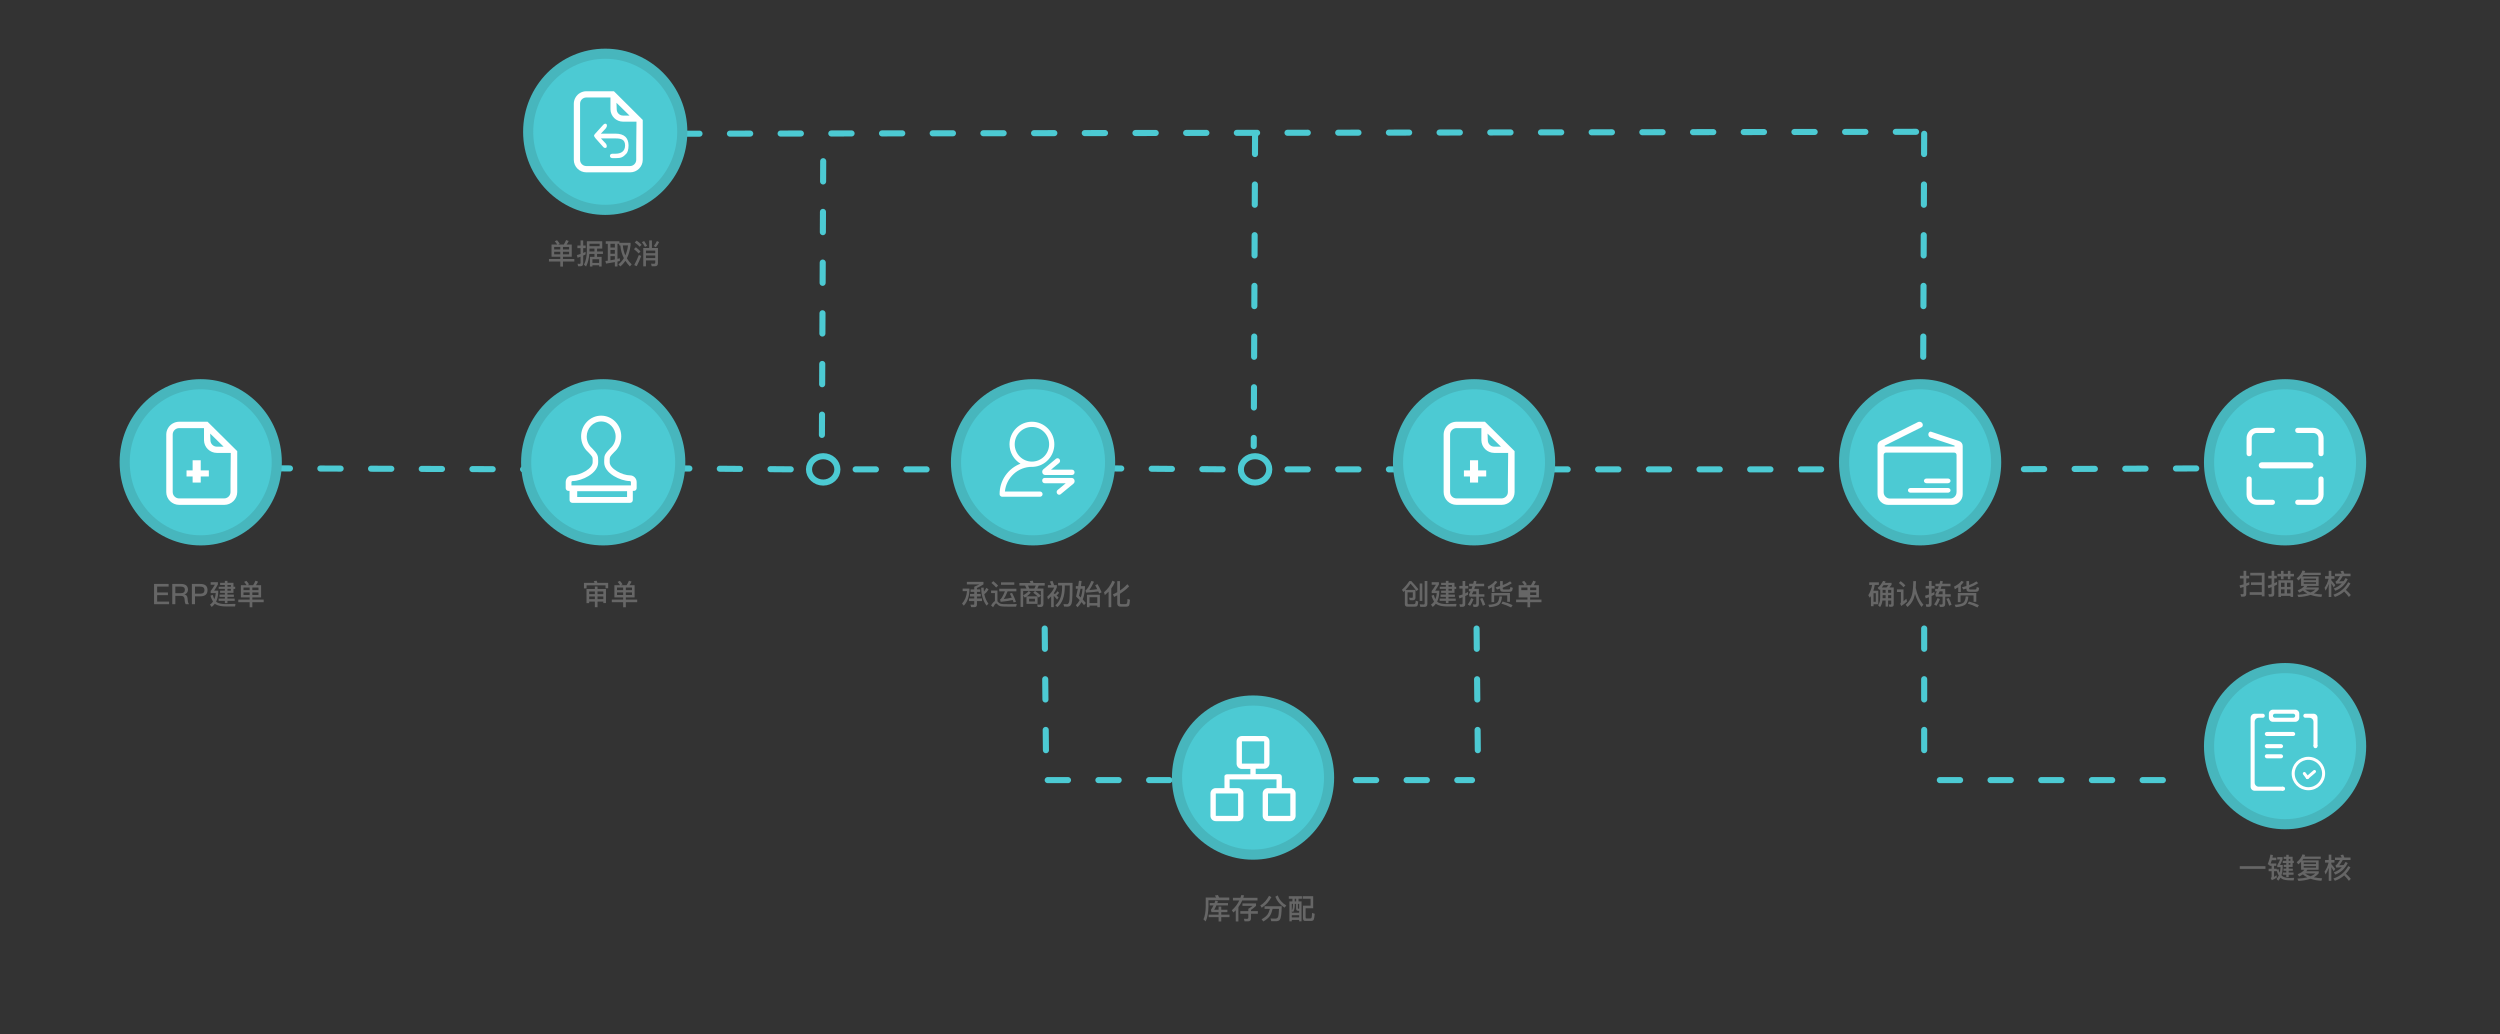 <?xml version="1.0" encoding="UTF-8"?>
<svg width="1233px" height="510px" viewBox="0 0 1233 510" version="1.1" xmlns="http://www.w3.org/2000/svg" xmlns:xlink="http://www.w3.org/1999/xlink">
    <rect x="0" y="0" width="1233" height="510" fill="#333333" stroke="none"/>
    <!-- Generator: Sketch 53.1 (72631) - https://sketchapp.com -->
    <title>down-all</title>
    <desc>Created with Sketch.</desc>
    <g id="页面-5" stroke="none" stroke-width="1" fill="none" fill-rule="evenodd">
        <g id="1920*1080-首页-流程图02" transform="translate(-119, -306)">
            <g id="分组-5" transform="translate(119, 306)">
                <path d="M133,230.984 L270,231.5" id="直线-6" stroke="#4CCAD3" stroke-width="3" stroke-linecap="round" stroke-dasharray="10,15"></path>
                <path d="M330,230.984 L393.188,231.5" id="直线-6" stroke="#4CCAD3" stroke-width="3" stroke-linecap="round" stroke-dasharray="10,15"></path>
                <path d="M310,65.984 L948.264,65" id="直线-6" stroke="#4CCAD3" stroke-width="3" stroke-linecap="round" stroke-dasharray="10,15"></path>
                <path d="M335.5,150 L476,150.656" id="直线-6" stroke="#4CCAD3" stroke-width="3" stroke-linecap="round" stroke-dasharray="10,15" transform="translate(406, 150) rotate(90) translate(-406, -150) "></path>
                <path d="M542.484,142.5 L696.5,143.156" id="直线-6" stroke="#4CCAD3" stroke-width="3" stroke-linecap="round" stroke-dasharray="10,15" transform="translate(619, 142.5) rotate(90) translate(-619, -142.5) "></path>
                <path d="M872.484,142.5 L1026.5,143.156" id="直线-6" stroke="#4CCAD3" stroke-width="3" stroke-linecap="round" stroke-dasharray="10,15" transform="translate(949, 142.5) rotate(90) translate(-949, -142.5) "></path>
                <path d="M911.984,347 L986.75,347" id="直线-6" stroke="#4CCAD3" stroke-width="3" stroke-linecap="round" stroke-dasharray="10,15" transform="translate(949, 347) rotate(90) translate(-949, -347) "></path>
                <path d="M479,347.75 L553.75,347" id="直线-6" stroke="#4CCAD3" stroke-width="3" stroke-linecap="round" stroke-dasharray="10,15" transform="translate(516, 347) rotate(90) translate(-516, -347) "></path>
                <path d="M692,347.75 L766.75,347" id="直线-6" stroke="#4CCAD3" stroke-width="3" stroke-linecap="round" stroke-dasharray="10,15" transform="translate(729, 347) rotate(90) translate(-729, -347) "></path>
                <path d="M763.188,231.5 L948.264,231.5" id="直线-6" stroke="#4CCAD3" stroke-width="3" stroke-linecap="round" stroke-dasharray="10,15"></path>
                <path d="M973.188,231.5 L1092.5,230.984" id="直线-6" stroke="#4CCAD3" stroke-width="3" stroke-linecap="round" stroke-dasharray="10,15"></path>
                <ellipse id="椭圆形" stroke="#4CCAD3" stroke-width="3" cx="406" cy="231.5" rx="7" ry="6.5"></ellipse>
                <path d="M422,231.5 L546.563,231.5" id="直线-6" stroke="#4CCAD3" stroke-width="3" stroke-linecap="round" stroke-dasharray="10,15"></path>
                <path d="M543,230.984 L606.188,231.5" id="直线-6" stroke="#4CCAD3" stroke-width="3" stroke-linecap="round" stroke-dasharray="10,15"></path>
                <ellipse id="椭圆形" stroke="#4CCAD3" stroke-width="3" cx="619" cy="231.5" rx="7" ry="6.5"></ellipse>
                <path d="M635,231.5 L759.563,231.5" id="直线-6" stroke="#4CCAD3" stroke-width="3" stroke-linecap="round" stroke-dasharray="10,15"></path>
                <path d="M516.73,384.75 L642.5,384.75" id="直线-6" stroke="#4CCAD3" stroke-width="3" stroke-linecap="round" stroke-dasharray="10,15"></path>
                <path d="M643.73,384.75 L726,384.75" id="直线-6" stroke="#4CCAD3" stroke-width="3" stroke-linecap="round" stroke-dasharray="10,15"></path>
                <path d="M956.73,384.75 L1081,384.75" id="直线-6" stroke="#4CCAD3" stroke-width="3" stroke-linecap="round" stroke-dasharray="10,15"></path>
                <g id="01" transform="translate(59, 187)">
                    <ellipse id="椭圆形" fill="#47B6BD" cx="40" cy="41" rx="40" ry="41"></ellipse>
                    <ellipse id="椭圆形" fill="#4CCAD3" cx="40" cy="41" rx="35" ry="36"></ellipse>
                </g>
                <g id="单据-(1)" transform="translate(82, 208)" fill="#FFFFFF" fill-rule="nonzero">
                    <polygon id="路径" points="13 19 17 19 17 30 13 30 13 19"></polygon>
                    <polygon id="路径" points="10 24 21 24 21 27 10 27"></polygon>
                    <path d="M34.586,14.094 L32.777,12.3 L31.795,11.326 L21.791,1.409 L21.481,1.102 L20.369,0 L6.359,0 C4.097,0.01 2.01,1.21 0.879,3.152 C0.308,4.106 0.004,5.194 0,6.304 L0,34.696 C0.014,38.172 2.853,40.986 6.359,41 L28.641,41 C32.147,40.986 34.986,38.172 35,34.696 L35,14.504 L34.586,14.094 Z M21.662,5.843 L28.279,12.3 L24.97,12.3 C23.214,12.3 21.791,10.889 21.791,9.148 L21.662,5.843 Z M31.691,29.161 L31.691,34.671 C31.691,36.411 30.268,37.822 28.512,37.822 L6.359,37.822 C4.603,37.822 3.179,36.411 3.179,34.671 L3.179,6.304 C3.179,4.563 4.603,3.152 6.359,3.152 L18.612,3.152 L18.612,9.148 C18.668,12.594 21.494,15.361 24.97,15.375 L31.821,15.375 L31.691,29.161 Z" id="形状"></path>
                </g>
                <g id="02" transform="translate(257, 187)">
                    <ellipse id="椭圆形" fill="#47B6BD" cx="40.5" cy="41" rx="40.5" ry="41"></ellipse>
                    <ellipse id="椭圆形" fill="#4CCAD3" cx="40.5" cy="41" rx="35.5" ry="36"></ellipse>
                </g>
                <g id="审核-(1)" transform="translate(279, 205)" fill="#FFFFFF" fill-rule="nonzero">
                    <path d="M3.252,43 C2.507,43 1.9,42.381 1.9,41.621 L1.9,37.11 L1.351,37.11 C0.606,37.11 0,36.492 0,35.731 L0,32.786 C0,30.944 1.459,29.445 3.251,29.445 C5.124,29.445 7.671,28.641 9.742,27.396 C12.002,26.037 13.298,24.424 13.298,22.972 L13.298,21.99 C13.298,20.442 13.298,20.279 11.09,17.998 C8.871,16.052 7.598,13.215 7.598,10.214 C7.598,7.489 8.626,4.926 10.492,2.999 C12.361,1.065 14.85,-5.60469738e-08 17.5,0 C20.148,0 22.637,1.065 24.508,2.999 C26.374,4.926 27.402,7.488 27.402,10.214 C27.402,13.213 26.13,16.05 23.913,17.996 C21.711,20.271 21.711,20.436 21.711,21.712 C21.711,22.534 21.704,22.92 21.703,22.989 C21.71,24.437 23.009,26.046 25.265,27.401 C27.334,28.643 29.879,29.446 31.75,29.446 C33.542,29.446 35,30.944 35,32.787 L35,35.732 C35.001,36.099 34.86,36.445 34.605,36.706 C34.35,36.967 34.011,37.11 33.65,37.11 L33.104,37.11 L33.104,41.621 C33.102,42.381 32.495,43 31.75,43 L3.252,43 L3.252,43 L3.252,43 Z M30.27,40.133 L30.27,37.267 L5.676,37.267 L5.676,40.133 L30.27,40.133 Z M31.621,34.399 C31.631,34.399 31.641,34.399 31.652,34.4 L32.162,34.4 L32.162,32.837 C32.162,32.517 31.919,32.256 31.62,32.256 C29.282,32.256 26.182,31.278 23.722,29.765 C20.666,27.883 18.983,25.496 18.983,23.044 C18.983,23.03 18.984,23.016 18.985,23.001 C18.987,22.899 18.993,22.523 18.993,21.784 C18.993,19.55 19.384,18.806 21.985,16.1 L21.992,16.092 C21.995,16.089 22.015,16.071 22.02,16.066 C22.038,16.048 22.057,16.031 22.075,16.016 C23.699,14.597 24.63,12.516 24.63,10.308 C24.63,6.205 21.432,2.867 17.5,2.867 C13.568,2.867 10.369,6.205 10.369,10.308 C10.369,12.517 11.302,14.599 12.93,16.02 C12.957,16.044 12.986,16.072 13.014,16.1 C14.284,17.421 15.056,18.301 15.494,19.172 C15.978,20.137 16.015,20.978 16.015,22.061 L16.015,23.042 C16.015,25.495 14.332,27.883 11.276,29.765 C8.816,31.278 5.717,32.256 3.381,32.256 C3.081,32.256 2.838,32.517 2.838,32.837 L2.838,34.4 L3.356,34.4 C3.362,34.399 3.371,34.399 3.381,34.399 C3.391,34.399 3.4,34.399 3.41,34.4 L31.596,34.4 C31.602,34.399 31.611,34.399 31.621,34.399 Z" id="形状"></path>
                </g>
                <g id="03" transform="translate(469, 187)">
                    <ellipse id="椭圆形" fill="#47B6BD" cx="40.5" cy="41" rx="40.5" ry="41"></ellipse>
                    <ellipse id="椭圆形" fill="#4CCAD3" cx="40.5" cy="41" rx="35.5" ry="36"></ellipse>
                </g>
                <g id="04" transform="translate(258, 24)">
                    <ellipse id="椭圆形" fill="#47B6BD" cx="40.5" cy="41" rx="40.5" ry="41"></ellipse>
                    <ellipse id="椭圆形" fill="#4CCAD3" cx="40.5" cy="41" rx="35.5" ry="36"></ellipse>
                </g>
                <g id="05" transform="translate(1087, 187)">
                    <ellipse id="椭圆形" fill="#47B6BD" cx="40" cy="41" rx="40" ry="41"></ellipse>
                    <ellipse id="椭圆形" fill="#4CCAD3" cx="40" cy="41" rx="35" ry="36"></ellipse>
                </g>
                <g id="06" transform="translate(687, 187)">
                    <ellipse id="椭圆形" fill="#47B6BD" cx="40" cy="41" rx="40" ry="41"></ellipse>
                    <ellipse id="椭圆形" fill="#4CCAD3" cx="40" cy="41" rx="35" ry="36"></ellipse>
                </g>
                <g id="07" transform="translate(578, 343)">
                    <ellipse id="椭圆形" fill="#47B6BD" cx="40" cy="40.5" rx="40" ry="40.5"></ellipse>
                    <ellipse id="椭圆形" fill="#4CCAD3" cx="40" cy="40.5" rx="35" ry="35.5"></ellipse>
                </g>
                <g id="07" transform="translate(907, 187)">
                    <ellipse id="椭圆形" fill="#47B6BD" cx="40" cy="41" rx="40" ry="41"></ellipse>
                    <ellipse id="椭圆形" fill="#4CCAD3" cx="40" cy="41" rx="35" ry="36"></ellipse>
                </g>
                <g id="承运商" transform="translate(493, 208)" fill="#FFFFFF" fill-rule="nonzero">
                    <path d="M21.084,25.165 C21.265,25.837 21.821,26.268 22.496,26.268 L35.725,26.268 C36.436,26.268 36.97,25.702 36.97,24.956 C36.97,24.21 36.436,23.645 35.725,23.645 L25.355,23.645 L29.314,20.354 C29.578,20.164 29.746,19.891 29.803,19.567 C29.874,19.214 29.799,18.834 29.6,18.552 C29.433,18.278 29.146,18.084 28.81,18.023 C28.453,17.954 28.091,18.042 27.818,18.26 L21.569,23.464 C21.097,23.858 20.907,24.525 21.084,25.165 Z M36.934,28.821 C36.758,28.159 36.188,27.709 35.518,27.709 L22.244,27.709 C21.534,27.709 21,28.275 21,29.021 C21,29.767 21.534,30.332 22.244,30.332 L32.645,30.332 L28.665,33.623 C28.4,33.813 28.228,34.086 28.171,34.41 C28.1,34.777 28.179,35.161 28.382,35.449 C28.607,35.801 28.974,36 29.393,36 C29.525,36 29.874,36 30.178,35.708 L36.453,30.527 L36.458,30.522 C36.925,30.119 37.111,29.466 36.934,28.821 L36.934,28.821 Z" id="形状"></path>
                    <path d="M19.919,34.415 L2.621,34.415 C2.933,31.113 4.455,28.054 6.908,25.791 C9.382,23.502 12.587,22.244 15.94,22.244 C16.074,22.244 16.212,22.244 16.346,22.257 C16.472,22.27 16.593,22.262 16.718,22.231 L16.736,22.231 C22.493,21.827 27,16.953 27,11.135 C26.991,4.995 22.021,0 15.922,0 C9.836,0 4.884,4.987 4.884,11.118 C4.884,13.102 5.407,15.047 6.402,16.744 C7.358,18.372 8.707,19.738 10.308,20.695 C7.327,21.827 4.775,23.815 2.915,26.452 C1.008,29.176 0,32.374 0,35.708 C0,36.421 0.575,37 1.285,37 L19.915,37 C20.624,37 21.204,36.421 21.204,35.708 C21.204,35.007 20.616,34.415 19.919,34.415 Z M7.453,11.118 C7.453,6.405 11.259,2.576 15.94,2.576 C20.624,2.576 24.431,6.41 24.431,11.118 C24.431,15.83 20.624,19.66 15.944,19.66 C11.264,19.664 7.453,15.83 7.453,11.118 Z" id="形状"></path>
                </g>
                <g id="单据-撤回" transform="translate(283, 45)" fill="#FFFFFF" fill-rule="nonzero">
                    <path d="M33.598,13.75 L31.84,12 L30.886,11.05 L21.168,1.375 L20.867,1.075 L19.787,0 L6.177,0 C3.98,0.009 1.953,1.18 0.854,3.075 C0.299,4.006 0.004,5.068 0,6.15 L0,33.85 C0.014,37.241 2.771,39.986 6.177,40 L27.823,40 C31.229,39.986 33.986,37.241 34,33.85 L34,14.15 L33.598,13.75 Z M21.043,5.7 L27.471,12 L24.257,12 C22.551,12 21.168,10.623 21.168,8.925 L21.043,5.7 Z M30.786,28.45 L30.786,33.825 C30.786,35.523 29.403,36.9 27.697,36.9 L6.177,36.9 C4.471,36.9 3.089,35.523 3.089,33.825 L3.089,6.15 C3.089,4.452 4.471,3.075 6.177,3.075 L18.08,3.075 L18.08,8.925 C18.134,12.287 20.88,14.987 24.257,15 L30.911,15 L30.786,28.45 Z" id="形状"></path>
                    <path d="M20.559,20.914 L13.33,20.914 L15.695,18.402 C16.155,17.834 16.614,16.943 16.155,16.292 C15.695,15.724 14.907,16.051 14.38,16.699 L10.503,20.997 C9.713,21.808 9.911,22.215 10.698,23.187 L14.577,27.567 C15.037,28.135 15.957,28.052 16.155,27.648 C16.352,27.16 16.285,26.512 15.827,25.864 L13.395,23.267 L20.624,23.267 C23.451,23.267 25.29,23.839 25.29,26.756 C25.29,29.673 23.186,30.81 20.626,30.81 L19.193,30.81 C18.535,30.81 17.813,31.053 17.813,31.865 C17.813,32.676 18.47,33 19.193,33 L20.622,33 C23.557,33 24.304,32.454 25.89,30.81 C26.446,30.233 27,28.966 27,26.673 C26.933,23.023 24.961,20.916 20.557,20.916 L20.559,20.914 Z" id="路径"></path>
                </g>
                <g id="单据-(1)" transform="translate(712, 208)" fill="#FFFFFF" fill-rule="nonzero">
                    <polygon id="路径" points="13 19 17 19 17 30 13 30 13 19"></polygon>
                    <polygon id="路径" points="10 24 21 24 21 27 10 27"></polygon>
                    <path d="M34.586,14.094 L32.777,12.3 L31.795,11.326 L21.791,1.409 L21.481,1.102 L20.369,0 L6.359,0 C4.097,0.01 2.01,1.21 0.879,3.152 C0.308,4.106 0.004,5.194 0,6.304 L0,34.696 C0.014,38.172 2.853,40.986 6.359,41 L28.641,41 C32.147,40.986 34.986,38.172 35,34.696 L35,14.504 L34.586,14.094 Z M21.662,5.843 L28.279,12.3 L24.97,12.3 C23.214,12.3 21.791,10.889 21.791,9.148 L21.662,5.843 Z M31.691,29.161 L31.691,34.671 C31.691,36.411 30.268,37.822 28.512,37.822 L6.359,37.822 C4.603,37.822 3.179,36.411 3.179,34.671 L3.179,6.304 C3.179,4.563 4.603,3.152 6.359,3.152 L18.612,3.152 L18.612,9.148 C18.668,12.594 21.494,15.361 24.97,15.375 L31.821,15.375 L31.691,29.161 Z" id="形状"></path>
                </g>
                <g id="拣货单-(1)" transform="translate(926, 208)" fill="#FFFFFF" fill-rule="nonzero">
                    <path d="M34.675,28 L24.175,28 C23.45,28 22.875,28.533 22.875,29.178 C22.875,29.822 23.475,30.333 24.175,30.333 L34.675,30.333 C35.4,30.333 36,29.8 36,29.178 C36,28.511 35.4,28 34.675,28 Z M34.675,32.667 L16.3,32.667 C15.575,32.667 15,33.2 15,33.822 C15,34.467 15.6,35 16.3,35 L34.675,35 C35.4,35 36,34.467 36,33.822 C36,33.178 35.4,32.667 34.675,32.667 Z" id="形状"></path>
                    <path d="M40.224,9.519 L26.375,4.911 C26.075,4.812 25.775,4.886 25.55,5.11 C24.675,5.982 25.025,7.452 26.2,7.85 L37.874,11.735 C38.149,11.835 38.099,12.234 37.799,12.234 L3.75,12.234 C3.475,12.234 3.375,11.86 3.625,11.735 L21.7,2.719 C22.475,2.321 22.5,1.25 22,0.627 L21.85,0.478 C21.35,-0.02 20.575,-0.145 19.925,0.179 L1.45,9.394 C0.55,9.843 0,10.739 0,11.735 L0,35.77 C0,37.14 0.575,38.484 1.55,39.456 C2.525,40.452 3.85,41 5.25,41 L36.749,41 C38.149,41 39.474,40.452 40.449,39.456 C41.449,38.484 41.999,37.164 41.999,35.77 L41.999,12.009 C42.024,10.889 41.299,9.868 40.224,9.519 Z M38.949,34.798 C38.949,36.492 37.549,37.887 35.849,37.887 L6.125,37.887 C4.425,37.887 3.025,36.492 3.025,34.798 L3.025,16.368 C3.025,15.745 3.525,15.222 4.175,15.222 L37.824,15.222 C38.449,15.222 38.974,15.72 38.974,16.368 L38.974,34.798 L38.949,34.798 Z" id="形状"></path>
                </g>
                <path d="M75.98,288.004 L83.162,288.004 L83.162,289.306 L77.506,289.306 L77.506,292.218 L82.826,292.218 L82.826,293.52 L77.506,293.52 L77.506,296.698 L83.4,296.698 L83.4,298 L75.98,298 L75.98,288.004 Z M84.954,288.004 L89.378,288.004 C90.386,288.004 91.198,288.228 91.786,288.69 C92.402,289.194 92.71,289.908 92.71,290.86 C92.71,291.392 92.57,291.854 92.29,292.26 C91.968,292.708 91.534,293.002 90.988,293.142 L90.988,293.17 C91.884,293.366 92.374,293.954 92.486,294.934 L92.654,296.53 C92.71,297.146 92.906,297.636 93.242,298 L91.59,298 C91.352,297.692 91.212,297.244 91.156,296.684 L91.03,295.438 C90.974,294.878 90.792,294.486 90.498,294.234 C90.19,293.982 89.756,293.87 89.182,293.87 L86.48,293.87 L86.48,298 L84.954,298 L84.954,288.004 Z M86.48,289.306 L86.48,292.568 L89.182,292.568 C89.854,292.568 90.358,292.414 90.694,292.134 C91.016,291.854 91.184,291.448 91.184,290.916 C91.184,290.356 91.016,289.95 90.708,289.698 C90.372,289.432 89.868,289.306 89.168,289.306 L86.48,289.306 Z M94.642,288.004 L98.786,288.004 C101.166,288.004 102.356,289.012 102.356,291.042 C102.356,293.086 101.152,294.108 98.758,294.108 L96.168,294.108 L96.168,298 L94.642,298 L94.642,288.004 Z M96.168,289.306 L96.168,292.806 L98.66,292.806 C99.416,292.806 99.962,292.666 100.312,292.386 C100.648,292.106 100.83,291.658 100.83,291.042 C100.83,290.426 100.648,289.978 100.298,289.726 C99.948,289.446 99.402,289.306 98.66,289.306 L96.168,289.306 Z M115.152,292.414 L112.184,292.414 L112.184,293.268 L115.348,293.268 L115.348,294.36 L112.184,294.36 L112.184,295.228 L115.754,295.228 L115.754,296.334 L112.184,296.334 L112.184,297.468 L110.896,297.468 L110.896,296.334 L107.83,296.334 L107.83,295.228 L110.896,295.228 L110.896,294.36 L108.264,294.36 L108.264,293.268 L110.896,293.268 L110.896,292.414 L108.558,292.414 L108.558,291.308 L110.896,291.308 L110.896,290.44 L107.872,290.44 L107.872,289.362 L110.896,289.362 L110.896,288.522 L108.558,288.522 L108.558,287.43 L110.896,287.43 L110.896,286.492 L112.184,286.492 L112.184,287.43 L115.152,287.43 L115.152,289.362 L115.992,289.362 L115.992,290.44 L115.152,290.44 L115.152,292.414 Z M112.184,288.522 L112.184,289.362 L113.878,289.362 L113.878,288.522 L112.184,288.522 Z M112.184,290.44 L112.184,291.308 L113.878,291.308 L113.878,290.44 L112.184,290.44 Z M111.246,297.944 C112.828,297.944 114.466,297.902 116.146,297.846 L115.922,299.12 L111.82,299.12 C109.244,299.12 107.41,298.742 106.304,298.014 C106.164,297.916 106.052,297.818 105.968,297.734 C105.52,298.35 105.002,298.882 104.414,299.344 L103.546,298.21 C104.162,297.79 104.666,297.286 105.072,296.698 C104.554,295.914 104.134,294.948 103.798,293.8 L104.918,293.394 C105.156,294.234 105.422,294.948 105.73,295.522 C106.108,294.64 106.332,293.632 106.416,292.512 L103.896,292.512 L103.896,291.504 C104.652,290.524 105.338,289.488 105.982,288.396 L103.896,288.396 L103.896,287.136 L107.466,287.136 L107.466,288.228 C106.836,289.404 106.22,290.426 105.604,291.308 L107.634,291.308 L107.634,292.106 C107.578,293.898 107.228,295.438 106.584,296.726 C106.752,296.894 106.934,297.034 107.13,297.146 C108.04,297.65 109.412,297.916 111.246,297.944 Z M118.806,288.62 L121.634,288.62 C121.242,288.018 120.836,287.472 120.402,286.996 L121.508,286.464 C121.984,286.982 122.432,287.556 122.852,288.2 L122.012,288.62 L124.84,288.62 C125.288,287.92 125.666,287.178 125.988,286.394 L127.276,286.856 C126.968,287.5 126.618,288.088 126.226,288.62 L128.774,288.62 L128.774,294.626 L124.448,294.626 L124.448,295.732 L130.048,295.732 L130.048,296.992 L124.448,296.992 L124.448,299.498 L123.132,299.498 L123.132,296.992 L117.532,296.992 L117.532,295.732 L123.132,295.732 L123.132,294.626 L118.806,294.626 L118.806,288.62 Z M127.486,293.45 L127.486,292.162 L124.448,292.162 L124.448,293.45 L127.486,293.45 Z M123.132,293.45 L123.132,292.162 L120.094,292.162 L120.094,293.45 L123.132,293.45 Z M120.094,291.042 L123.132,291.042 L123.132,289.782 L120.094,289.782 L120.094,291.042 Z M124.448,289.782 L124.448,291.042 L127.486,291.042 L127.486,289.782 L124.448,289.782 Z" id="ERP建单" fill="#666666" fill-rule="nonzero"></path>
                <path d="M290.57,294.192 L290.57,295.494 L293.384,295.494 L293.384,294.192 L290.57,294.192 Z M293.384,296.712 L290.57,296.712 L290.57,297.468 L289.268,297.468 L289.268,290.482 L293.384,290.482 L293.384,289.264 L294.7,289.264 L294.7,290.482 L298.858,290.482 L298.858,297.426 L297.556,297.426 L297.556,296.712 L294.7,296.712 L294.7,299.484 L293.384,299.484 L293.384,296.712 Z M294.7,295.494 L297.556,295.494 L297.556,294.192 L294.7,294.192 L294.7,295.494 Z M297.556,293.03 L297.556,291.714 L294.7,291.714 L294.7,293.03 L297.556,293.03 Z M293.384,291.714 L290.57,291.714 L290.57,293.03 L293.384,293.03 L293.384,291.714 Z M299.936,287.472 L299.936,290.118 L298.648,290.118 L298.648,288.69 L289.296,288.69 L289.296,290.188 L288.008,290.188 L288.008,287.472 L293.244,287.472 C293.118,287.164 292.992,286.884 292.852,286.618 L294.266,286.394 C294.378,286.716 294.504,287.08 294.616,287.472 L299.936,287.472 Z M303.016,288.62 L305.844,288.62 C305.452,288.018 305.046,287.472 304.612,286.996 L305.718,286.464 C306.194,286.982 306.642,287.556 307.062,288.2 L306.222,288.62 L309.05,288.62 C309.498,287.92 309.876,287.178 310.198,286.394 L311.486,286.856 C311.178,287.5 310.828,288.088 310.436,288.62 L312.984,288.62 L312.984,294.626 L308.658,294.626 L308.658,295.732 L314.258,295.732 L314.258,296.992 L308.658,296.992 L308.658,299.498 L307.342,299.498 L307.342,296.992 L301.742,296.992 L301.742,295.732 L307.342,295.732 L307.342,294.626 L303.016,294.626 L303.016,288.62 Z M311.696,293.45 L311.696,292.162 L308.658,292.162 L308.658,293.45 L311.696,293.45 Z M307.342,293.45 L307.342,292.162 L304.304,292.162 L304.304,293.45 L307.342,293.45 Z M304.304,291.042 L307.342,291.042 L307.342,289.782 L304.304,289.782 L304.304,291.042 Z M308.658,289.782 L308.658,291.042 L311.696,291.042 L311.696,289.782 L308.658,289.782 Z" id="审单" fill="#666666" fill-rule="nonzero"></path>
                <path d="M476.856,286.968 L485.046,286.968 L485.046,288.228 C484.094,288.844 483.016,289.432 481.826,290.006 L481.826,290.706 L483.45,290.706 L483.45,291.924 L481.826,291.924 L481.826,292.932 L483.716,292.932 L483.716,294.164 L481.826,294.164 L481.826,295.172 L484.318,295.172 L484.318,296.432 L481.826,296.432 L481.826,298.154 C481.826,299.008 481.406,299.442 480.594,299.442 L478.97,299.442 L478.634,298.21 C479.082,298.238 479.586,298.252 480.118,298.252 C480.37,298.252 480.496,298.07 480.496,297.706 L480.496,296.432 L477.892,296.432 L477.892,295.172 L480.496,295.172 L480.496,294.164 L478.396,294.164 L478.396,292.932 L480.496,292.932 L480.496,291.924 L478.69,291.924 L478.69,290.706 L480.496,290.706 L480.496,289.404 C481.574,288.928 482.428,288.536 483.044,288.228 L476.856,288.228 L476.856,286.968 Z M486.46,289.964 L487.552,290.636 C487.216,291.224 486.88,291.714 486.53,292.106 C486.25,292.414 485.9,292.736 485.466,293.072 C485.816,294.85 486.488,296.404 487.496,297.748 L486.558,298.686 C484.808,296.25 483.926,293.31 483.926,289.852 L485.144,289.852 C485.144,290.51 485.172,291.154 485.256,291.77 C485.382,291.63 485.508,291.49 485.634,291.336 C485.914,290.958 486.194,290.496 486.46,289.964 Z M474.784,290.3 L478.116,290.3 L478.116,291.448 C477.948,294.556 477.01,296.978 475.33,298.714 L474.476,297.678 C475.876,296.166 476.702,294.136 476.94,291.56 L474.784,291.56 L474.784,290.3 Z M489.89,286.632 C490.814,287.374 491.612,288.102 492.27,288.83 L491.304,289.768 C490.758,289.068 489.974,288.326 488.966,287.514 L489.89,286.632 Z M497.912,299.204 C497.156,299.204 496.344,299.19 495.462,299.176 C494.566,299.162 493.838,299.078 493.264,298.938 C492.704,298.77 492.228,298.434 491.808,297.958 C491.626,297.72 491.458,297.608 491.29,297.608 C490.996,297.608 490.492,298.238 489.778,299.498 L488.798,298.588 C489.498,297.454 490.142,296.74 490.702,296.46 L490.702,292.498 L488.812,292.498 L488.812,291.266 L491.948,291.266 L491.948,296.572 C492.004,296.628 492.06,296.684 492.13,296.768 C492.452,297.146 492.788,297.426 493.124,297.608 C493.53,297.804 494.146,297.93 494.958,297.958 C495.742,297.972 496.666,297.986 497.73,297.986 C498.416,297.986 499.116,297.972 499.83,297.958 C500.53,297.944 501.076,297.916 501.468,297.888 L501.132,299.204 L497.912,299.204 Z M493.698,287.206 L500.25,287.206 L500.25,288.438 L493.698,288.438 L493.698,287.206 Z M492.816,290.37 L501.272,290.37 L501.272,291.63 L496.96,291.63 C496.288,293.296 495.658,294.57 495.056,295.452 C496.624,295.256 497.94,295.032 499.018,294.752 C498.71,294.052 498.388,293.394 498.052,292.764 L499.13,292.414 C499.858,293.688 500.516,295.144 501.09,296.796 L499.9,297.104 C499.76,296.684 499.62,296.292 499.48,295.9 C497.968,296.278 495.98,296.586 493.544,296.838 L493.208,295.69 C493.768,295.522 494.58,294.164 495.63,291.63 L492.816,291.63 L492.816,290.37 Z M506.256,294.22 C505.99,294.402 505.724,294.584 505.444,294.752 L504.618,293.688 L504.618,299.344 L503.344,299.344 L503.344,290.258 L506.256,290.258 C506.06,289.754 505.85,289.264 505.598,288.816 L502.756,288.816 L502.756,287.542 L508.258,287.542 C508.132,287.206 507.992,286.884 507.852,286.604 L509.322,286.38 C509.462,286.73 509.588,287.122 509.728,287.542 L515.244,287.542 L515.244,288.816 L512.304,288.816 C512.08,289.348 511.856,289.824 511.618,290.258 L514.628,290.258 L514.628,297.762 C514.628,298.826 514.166,299.372 513.256,299.372 L511.828,299.372 L511.492,298.168 L512.836,298.21 C513.172,298.21 513.354,297.958 513.354,297.482 L513.354,291.434 L504.618,291.434 L504.618,293.632 C505.738,293.016 506.662,292.288 507.418,291.462 L508.356,292.288 C507.782,292.96 507.124,293.576 506.382,294.122 L511.73,294.122 L511.73,297.818 L506.256,297.818 L506.256,294.22 Z M510.442,296.642 L510.442,295.312 L507.544,295.312 L507.544,296.642 L510.442,296.642 Z M510.484,291.448 C511.604,292.218 512.556,292.988 513.326,293.744 L512.332,294.724 C511.688,293.968 510.764,293.17 509.588,292.302 L510.484,291.448 Z M507.614,290.258 L510.162,290.258 C510.414,289.782 510.638,289.306 510.848,288.816 L507.054,288.816 C507.25,289.25 507.446,289.726 507.614,290.258 Z M523.826,288.76 L521.852,288.76 L521.852,287.486 L528.978,287.486 C528.978,292.302 528.894,295.27 528.754,296.39 C528.586,298.266 527.816,299.218 526.458,299.218 C526.15,299.218 525.604,299.19 524.82,299.148 L524.498,297.93 C525.17,297.972 525.758,298 526.234,298 C526.934,298 527.354,297.258 527.466,295.788 C527.55,295.088 527.592,292.736 527.62,288.76 L525.142,288.76 L525.142,289.838 C525.086,294.234 523.882,297.44 521.502,299.456 L520.48,298.56 C522.664,296.74 523.784,293.842 523.826,289.838 L523.826,288.76 Z M518.436,294.136 C517.96,294.626 517.442,295.13 516.882,295.634 L516.49,294.29 C518.198,292.75 519.346,291.252 519.934,289.796 L516.812,289.796 L516.812,288.592 L518.548,288.592 C518.324,287.99 518.072,287.402 517.792,286.828 L519.08,286.492 C519.416,287.262 519.682,287.962 519.864,288.592 L521.236,288.592 L521.236,289.67 C520.9,290.65 520.396,291.616 519.71,292.582 L519.71,292.61 C519.906,292.75 520.102,292.876 520.284,293.016 C520.718,292.68 521.138,292.204 521.558,291.588 L522.356,292.386 C521.964,292.918 521.544,293.352 521.096,293.674 C521.446,293.982 521.782,294.29 522.09,294.626 L521.376,295.746 C520.816,295.018 520.27,294.388 519.71,293.856 L519.71,299.428 L518.436,299.428 L518.436,294.136 Z M532.142,286.436 L533.444,286.548 C533.332,287.444 533.22,288.298 533.108,289.082 L535.096,289.082 L535.096,289.824 C535.012,292.064 534.648,293.996 534.004,295.648 C534.62,296.292 535.138,296.88 535.53,297.398 L534.634,298.448 C534.284,297.972 533.878,297.482 533.402,296.95 C532.87,297.93 532.212,298.784 531.428,299.512 L530.588,298.462 C531.372,297.762 532.002,296.922 532.492,295.97 C531.946,295.41 531.358,294.822 530.714,294.206 C531.022,293.03 531.316,291.742 531.568,290.356 L530.588,290.356 L530.588,289.082 L531.778,289.082 C531.904,288.228 532.03,287.346 532.142,286.436 Z M533.052,294.682 C533.5,293.408 533.78,291.966 533.864,290.356 L532.898,290.356 C532.66,291.728 532.408,292.89 532.142,293.814 C532.464,294.122 532.772,294.402 533.052,294.682 Z M542.46,293.31 L542.46,299.456 L541.186,299.456 L541.186,298.672 L537.35,298.672 L537.35,299.456 L536.09,299.456 L536.09,293.31 L542.46,293.31 Z M537.35,297.426 L541.186,297.426 L541.186,294.528 L537.35,294.528 L537.35,297.426 Z M535.614,292.288 L535.404,291.084 C536.09,290.86 537.056,289.334 538.302,286.492 L539.562,286.912 C538.806,288.536 538.05,289.908 537.266,291 C538.61,290.916 539.912,290.776 541.172,290.58 C540.836,289.88 540.486,289.236 540.15,288.634 L541.284,288.088 C542.012,289.306 542.684,290.65 543.328,292.12 L542.11,292.708 C541.97,292.344 541.83,292.008 541.69,291.7 C539.87,291.952 537.84,292.148 535.614,292.288 Z M548.676,286.394 L549.922,286.982 C549.446,288.13 548.83,289.222 548.074,290.244 L548.074,299.47 L546.758,299.47 L546.758,291.798 C546.184,292.386 545.568,292.96 544.91,293.506 L544.49,292.12 C546.38,290.482 547.78,288.578 548.676,286.394 Z M555.326,299.218 L552.708,299.218 C551.588,299.218 551.028,298.658 551.028,297.538 L551.028,293.618 C550.524,293.884 550.006,294.15 549.474,294.402 L548.872,293.142 C549.628,292.806 550.356,292.456 551.028,292.064 L551.028,286.618 L552.358,286.618 L552.358,291.238 C553.73,290.328 554.948,289.292 555.984,288.13 L556.908,289.18 C555.578,290.552 554.066,291.784 552.358,292.848 L552.358,297.356 C552.358,297.748 552.568,297.944 553.016,297.944 L555.102,297.944 C555.424,297.944 555.662,297.832 555.816,297.622 C555.956,297.412 556.054,296.67 556.082,295.382 L557.314,295.788 C557.216,297.398 557.034,298.378 556.782,298.714 C556.516,299.05 556.026,299.218 555.326,299.218 Z" id="承运商初始化" fill="#666666" fill-rule="nonzero"></path>
                <path d="M600.658,441.422 C600.882,441.786 601.092,442.206 601.302,442.668 L606.272,442.668 L606.272,443.97 L596.01,443.97 L596.01,446.98 C595.968,450.088 595.52,452.566 594.652,454.442 L593.546,453.448 C594.26,451.894 594.638,449.738 594.666,446.98 L594.666,442.668 L599.818,442.668 C599.622,442.304 599.398,441.982 599.174,441.674 L600.658,441.422 Z M599.412,444.166 L600.686,444.46 C600.574,444.782 600.476,445.09 600.378,445.384 L605.656,445.384 L605.656,446.546 L599.93,446.546 C599.594,447.33 599.23,448.044 598.838,448.674 L601.008,448.674 L601.008,447.134 L602.324,447.134 L602.324,448.674 L605.348,448.674 L605.348,449.864 L602.324,449.864 L602.324,451.124 L606.398,451.124 L606.398,452.328 L602.324,452.328 L602.324,454.456 L601.008,454.456 L601.008,452.328 L596.108,452.328 L596.108,451.124 L601.008,451.124 L601.008,449.864 L597.494,449.864 L597.214,448.702 C597.676,448.128 598.11,447.414 598.502,446.546 L596.626,446.546 L596.626,445.384 L598.992,445.384 C599.132,444.992 599.272,444.586 599.412,444.166 Z M608.092,442.794 L611.788,442.794 C611.956,442.332 612.096,441.884 612.222,441.436 L613.566,441.59 C613.454,441.996 613.328,442.402 613.202,442.794 L620.188,442.794 L620.188,444.096 L612.684,444.096 C612.166,445.272 611.536,446.378 610.78,447.386 L610.78,454.456 L609.478,454.456 L609.478,448.94 C609.114,449.332 608.736,449.696 608.344,450.046 L607.518,448.982 C609.114,447.568 610.36,445.944 611.242,444.096 L608.092,444.096 L608.092,442.794 Z M611.718,449.374 L615.666,449.374 L615.666,448.24 C616.408,447.82 617.122,447.33 617.808,446.77 L612.782,446.77 L612.782,445.552 L619.474,445.552 L619.474,446.77 C618.732,447.47 617.906,448.142 616.982,448.772 L616.982,449.374 L620.37,449.374 L620.37,450.662 L616.982,450.662 L616.982,452.944 C616.982,453.91 616.506,454.4 615.554,454.4 L613.818,454.4 L613.468,453.14 C613.944,453.168 614.462,453.182 615.022,453.182 C615.442,453.182 615.666,452.958 615.666,452.524 L615.666,450.662 L611.718,450.662 L611.718,449.374 Z M625.9,441.786 L627.048,442.486 C626.404,443.634 625.746,444.586 625.088,445.314 C624.416,446.07 623.492,446.868 622.288,447.708 L621.56,446.546 C622.456,446.042 623.296,445.356 624.08,444.474 C624.724,443.732 625.326,442.836 625.9,441.786 Z M626.306,448.254 L623.688,448.254 L623.688,446.98 L632.158,446.98 C632.102,448.772 632.018,450.214 631.878,451.334 C631.738,452.426 631.514,453.196 631.192,453.63 C630.87,454.05 630.352,454.288 629.638,454.33 L626.992,454.33 L626.628,453.014 C627.454,453.042 628.238,453.07 628.966,453.07 C629.666,453.07 630.142,452.776 630.366,452.188 C630.59,451.572 630.744,450.256 630.814,448.254 L627.65,448.254 C627.314,449.71 626.866,450.872 626.306,451.74 C625.578,452.748 624.5,453.672 623.072,454.484 L622.218,453.378 C623.478,452.706 624.444,451.95 625.088,451.124 C625.606,450.382 626.012,449.43 626.306,448.254 Z M630.156,441.604 C630.926,443.704 632.34,445.37 634.412,446.602 L633.516,447.652 C631.36,446.252 629.848,444.46 628.994,442.262 L630.156,441.604 Z M648.426,450.676 C648.314,452.146 648.146,453.112 647.922,453.56 C647.712,453.994 647.264,454.218 646.564,454.218 L643.666,454.218 C642.966,454.218 642.63,453.742 642.63,452.804 L642.63,446.672 L646.382,446.672 L646.382,443.27 L642.49,443.27 L642.49,442.01 L647.656,442.01 L647.656,447.96 L643.932,447.96 L643.932,452.272 C643.932,452.72 644.03,452.944 644.24,452.972 L646.34,452.972 C646.648,452.972 646.844,452.776 646.928,452.398 C647.012,452.02 647.068,451.306 647.096,450.256 L648.426,450.676 Z M635.644,441.996 L642.112,441.996 L642.112,443.256 L640.418,443.256 L640.418,444.586 L641.93,444.586 L641.93,454.386 L640.754,454.386 L640.754,453.714 L637.114,453.714 L637.114,454.386 L635.938,454.386 L635.938,444.586 L637.422,444.586 L637.422,443.256 L635.644,443.256 L635.644,441.996 Z M637.114,452.468 L640.754,452.468 L640.754,451.362 L637.114,451.362 L637.114,452.468 Z M637.702,445.79 L637.114,445.79 L637.114,449.094 C637.492,448.506 637.688,447.666 637.702,446.56 L637.702,445.79 Z M637.114,449.318 L637.114,450.158 L640.754,450.158 L640.754,449.206 L640.222,449.206 C639.564,449.206 639.242,448.856 639.242,448.184 L639.242,445.79 L638.57,445.79 L638.57,446.56 C638.556,448.058 638.262,449.15 637.702,449.85 L637.114,449.318 Z M638.556,444.586 L639.284,444.586 L639.284,443.256 L638.556,443.256 L638.556,444.586 Z M640.754,448.198 L640.754,445.79 L640.124,445.79 L640.124,447.918 C640.124,448.1 640.236,448.198 640.474,448.198 L640.754,448.198 Z" id="库存分配" fill="#666666" fill-rule="nonzero"></path>
                <path d="M696.81,292.134 L694.206,292.134 L694.206,297.468 C694.206,297.804 694.388,297.986 694.766,297.986 L697.202,297.986 C697.622,297.986 697.888,297.874 697.986,297.664 C698.098,297.44 698.182,296.964 698.238,296.25 L699.484,296.67 C699.372,297.888 699.204,298.63 698.952,298.882 C698.728,299.106 698.266,299.218 697.594,299.218 L694.192,299.218 C693.31,299.218 692.876,298.798 692.876,297.958 L692.876,291.308 L692.204,291.98 L691.42,290.902 C692.75,289.684 693.968,288.242 695.074,286.59 L696.054,286.59 C697.286,287.878 698.462,289.222 699.554,290.622 L698.686,291.532 C697.482,289.936 696.488,288.704 695.676,287.85 C694.948,288.928 694.136,289.964 693.212,290.958 L698.112,290.958 L698.112,294.822 C698.098,295.592 697.678,295.998 696.838,296.054 C696.292,296.054 695.774,296.04 695.284,296.012 L694.962,294.766 C695.48,294.822 695.928,294.85 696.32,294.85 C696.642,294.85 696.81,294.682 696.81,294.374 L696.81,292.134 Z M700.184,287.752 L701.486,287.752 L701.486,296.39 L700.184,296.39 L700.184,287.752 Z M702.606,299.316 L700.492,299.316 L700.184,298.042 C700.87,298.098 701.528,298.126 702.144,298.126 C702.48,298.126 702.648,297.916 702.648,297.51 L702.648,286.562 L703.978,286.562 L703.978,297.846 C703.978,298.826 703.516,299.316 702.606,299.316 Z M717.362,292.414 L714.394,292.414 L714.394,293.268 L717.558,293.268 L717.558,294.36 L714.394,294.36 L714.394,295.228 L717.964,295.228 L717.964,296.334 L714.394,296.334 L714.394,297.468 L713.106,297.468 L713.106,296.334 L710.04,296.334 L710.04,295.228 L713.106,295.228 L713.106,294.36 L710.474,294.36 L710.474,293.268 L713.106,293.268 L713.106,292.414 L710.768,292.414 L710.768,291.308 L713.106,291.308 L713.106,290.44 L710.082,290.44 L710.082,289.362 L713.106,289.362 L713.106,288.522 L710.768,288.522 L710.768,287.43 L713.106,287.43 L713.106,286.492 L714.394,286.492 L714.394,287.43 L717.362,287.43 L717.362,289.362 L718.202,289.362 L718.202,290.44 L717.362,290.44 L717.362,292.414 Z M714.394,288.522 L714.394,289.362 L716.088,289.362 L716.088,288.522 L714.394,288.522 Z M714.394,290.44 L714.394,291.308 L716.088,291.308 L716.088,290.44 L714.394,290.44 Z M713.456,297.944 C715.038,297.944 716.676,297.902 718.356,297.846 L718.132,299.12 L714.03,299.12 C711.454,299.12 709.62,298.742 708.514,298.014 C708.374,297.916 708.262,297.818 708.178,297.734 C707.73,298.35 707.212,298.882 706.624,299.344 L705.756,298.21 C706.372,297.79 706.876,297.286 707.282,296.698 C706.764,295.914 706.344,294.948 706.008,293.8 L707.128,293.394 C707.366,294.234 707.632,294.948 707.94,295.522 C708.318,294.64 708.542,293.632 708.626,292.512 L706.106,292.512 L706.106,291.504 C706.862,290.524 707.548,289.488 708.192,288.396 L706.106,288.396 L706.106,287.136 L709.676,287.136 L709.676,288.228 C709.046,289.404 708.43,290.426 707.814,291.308 L709.844,291.308 L709.844,292.106 C709.788,293.898 709.438,295.438 708.794,296.726 C708.962,296.894 709.144,297.034 709.34,297.146 C710.25,297.65 711.622,297.916 713.456,297.944 Z M725.608,294.99 L726.77,295.466 C726.28,296.754 725.706,297.874 725.048,298.798 L723.9,298.154 C724.656,297.118 725.216,296.054 725.608,294.99 Z M731.124,294.948 C731.656,295.97 732.132,297.062 732.524,298.238 L731.348,298.756 C730.928,297.468 730.452,296.32 729.948,295.34 L731.124,294.948 Z M727.932,299.33 L726.756,299.33 L726.406,298.084 L727.554,298.14 C727.918,298.14 728.1,297.916 728.1,297.496 L728.1,294.262 L724.782,294.262 L724.502,293.128 C724.768,292.68 725.02,292.19 725.272,291.644 L724.446,291.644 L724.446,290.44 L725.776,290.44 C725.916,290.02 726.07,289.6 726.21,289.152 L724.558,289.152 L724.558,287.906 L726.574,287.906 C726.7,287.444 726.826,286.968 726.952,286.464 L728.226,286.702 C728.114,287.122 728.016,287.528 727.918,287.906 L731.992,287.906 L731.992,289.152 L727.54,289.152 C727.4,289.6 727.246,290.02 727.106,290.44 L729.374,290.44 L729.374,293.086 L732.104,293.086 L732.104,294.262 L729.374,294.262 L729.374,297.902 C729.374,298.854 728.884,299.33 727.932,299.33 Z M726.63,291.644 C726.406,292.162 726.182,292.638 725.958,293.086 L728.1,293.086 L728.1,291.644 L726.63,291.644 Z M721.296,299.288 L720.078,299.288 L719.784,298 C720.148,298.042 720.498,298.07 720.834,298.07 C721.17,298.07 721.338,297.902 721.338,297.566 L721.338,294.556 C720.806,294.752 720.288,294.948 719.756,295.13 L719.42,293.786 C720.078,293.632 720.722,293.436 721.338,293.212 L721.338,290.258 L719.742,290.258 L719.742,288.984 L721.338,288.984 L721.338,286.534 L722.654,286.534 L722.654,288.984 L724.138,288.984 L724.138,290.258 L722.654,290.258 L722.654,292.666 C723.13,292.442 723.592,292.19 724.054,291.938 L724.054,293.282 C723.592,293.534 723.13,293.758 722.654,293.982 L722.654,297.902 C722.654,298.826 722.192,299.288 721.296,299.288 Z M744.354,291.868 L741.274,291.868 C740.322,291.868 739.846,291.434 739.846,290.58 L739.846,290.286 C739.342,290.426 738.838,290.58 738.334,290.72 L737.62,289.67 C738.404,289.46 739.146,289.25 739.846,289.026 L739.846,286.59 L741.148,286.59 L741.148,288.578 C742.618,288.018 743.822,287.402 744.774,286.73 L745.628,287.612 C744.368,288.466 742.87,289.208 741.148,289.838 L741.148,290.314 C741.148,290.594 741.302,290.734 741.624,290.734 L744.102,290.734 C744.354,290.734 744.522,290.678 744.634,290.58 C744.774,290.454 744.872,290.104 744.914,289.516 L746.118,289.908 C746.02,290.86 745.824,291.42 745.544,291.602 C745.278,291.77 744.886,291.868 744.354,291.868 Z M744.704,292.456 L744.704,296.796 L743.36,296.796 L743.36,293.66 L736.934,293.66 L736.934,296.978 L735.604,296.978 L735.604,292.456 L744.704,292.456 Z M741.134,296.684 C742.926,297.16 744.55,297.748 746.02,298.448 L745.278,299.596 C743.71,298.784 742.114,298.154 740.462,297.692 L741.134,296.684 Z M739.51,294.122 L740.798,294.234 C740.602,296.11 740.168,297.342 739.524,297.944 C738.824,298.728 737.172,299.246 734.568,299.47 L734.036,298.266 C736.248,298.154 737.718,297.804 738.418,297.188 C739.034,296.586 739.398,295.564 739.51,294.122 Z M735.8,289.628 C735.268,289.978 734.708,290.314 734.12,290.622 L733.728,289.32 C735.394,288.508 736.626,287.556 737.41,286.478 L738.516,286.996 C738.138,287.57 737.662,288.116 737.088,288.634 L737.088,292.008 L735.8,292.008 L735.8,289.628 Z M749.016,288.62 L751.844,288.62 C751.452,288.018 751.046,287.472 750.612,286.996 L751.718,286.464 C752.194,286.982 752.642,287.556 753.062,288.2 L752.222,288.62 L755.05,288.62 C755.498,287.92 755.876,287.178 756.198,286.394 L757.486,286.856 C757.178,287.5 756.828,288.088 756.436,288.62 L758.984,288.62 L758.984,294.626 L754.658,294.626 L754.658,295.732 L760.258,295.732 L760.258,296.992 L754.658,296.992 L754.658,299.498 L753.342,299.498 L753.342,296.992 L747.742,296.992 L747.742,295.732 L753.342,295.732 L753.342,294.626 L749.016,294.626 L749.016,288.62 Z M757.696,293.45 L757.696,292.162 L754.658,292.162 L754.658,293.45 L757.696,293.45 Z M753.342,293.45 L750.304,293.45 L750.304,292.162 L753.342,292.162 L753.342,293.45 Z M750.304,291.042 L753.342,291.042 L753.342,289.782 L750.304,289.782 L750.304,291.042 Z M754.658,289.782 L754.658,291.042 L757.696,291.042 L757.696,289.782 L754.658,289.782 Z" id="创建拣货单" fill="#666666" fill-rule="nonzero"></path>
                <path d="M1109.81,282.514 L1116.866,282.514 L1116.866,294.106 L1115.522,294.106 L1115.522,293.378 L1109.544,293.378 L1109.544,292.076 L1115.522,292.076 L1115.522,288.478 L1110.188,288.478 L1110.188,287.204 L1115.522,287.204 L1115.522,283.816 L1109.81,283.816 L1109.81,282.514 Z M1109.362,287.078 L1109.362,288.408 C1108.858,288.632 1108.354,288.828 1107.85,289.024 L1107.85,292.888 C1107.85,293.812 1107.388,294.288 1106.492,294.288 L1105.344,294.288 L1105.036,293 C1105.372,293.042 1105.708,293.07 1106.03,293.07 C1106.352,293.07 1106.52,292.888 1106.52,292.552 L1106.52,289.486 C1105.974,289.654 1105.428,289.822 1104.868,289.976 L1104.56,288.702 C1105.218,288.562 1105.876,288.408 1106.52,288.212 L1106.52,285.258 L1104.728,285.258 L1104.728,283.984 L1106.52,283.984 L1106.52,281.534 L1107.85,281.534 L1107.85,283.984 L1109.264,283.984 L1109.264,285.258 L1107.85,285.258 L1107.85,287.75 C1108.354,287.54 1108.858,287.316 1109.362,287.078 Z M1130.95,286.196 L1130.95,294.414 L1129.676,294.414 L1129.676,293.882 L1124.986,293.882 L1124.986,294.414 L1123.712,294.414 L1123.712,286.196 L1130.95,286.196 Z M1124.986,292.65 L1126.722,292.65 L1126.722,290.662 L1124.986,290.662 L1124.986,292.65 Z M1127.954,292.65 L1129.676,292.65 L1129.676,290.662 L1127.954,290.662 L1127.954,292.65 Z M1124.986,289.472 L1126.722,289.472 L1126.722,287.414 L1124.986,287.414 L1124.986,289.472 Z M1127.954,287.414 L1127.954,289.472 L1129.676,289.472 L1129.676,287.414 L1127.954,287.414 Z M1120.31,294.274 L1119.05,294.274 L1118.756,293.014 C1119.134,293.056 1119.498,293.084 1119.848,293.084 C1120.184,293.084 1120.352,292.902 1120.352,292.566 L1120.352,289.556 C1119.82,289.752 1119.288,289.948 1118.756,290.13 L1118.42,288.786 C1119.078,288.618 1119.722,288.422 1120.352,288.198 L1120.352,285.258 L1118.7,285.258 L1118.7,283.97 L1120.352,283.97 L1120.352,281.534 L1121.668,281.534 L1121.668,283.97 L1122.914,283.97 L1122.914,285.258 L1121.668,285.258 L1121.668,287.666 C1122.144,287.442 1122.606,287.204 1123.068,286.952 L1123.068,288.296 C1122.606,288.548 1122.144,288.772 1121.668,288.996 L1121.668,292.902 C1121.668,293.812 1121.206,294.274 1120.31,294.274 Z M1124.986,281.548 L1126.246,281.548 L1126.246,283.032 L1128.374,283.032 L1128.374,281.548 L1129.634,281.548 L1129.634,283.032 L1131.37,283.032 L1131.37,284.278 L1129.634,284.278 L1129.634,285.692 L1128.374,285.692 L1128.374,284.278 L1126.246,284.278 L1126.246,285.678 L1124.986,285.678 L1124.986,284.278 L1123.25,284.278 L1123.25,283.032 L1124.986,283.032 L1124.986,281.548 Z M1135.99,283.606 C1135.822,283.858 1135.654,284.11 1135.486,284.348 L1143.55,284.348 L1143.55,288.968 L1138.02,288.968 C1137.838,289.234 1137.656,289.486 1137.46,289.724 L1143.606,289.724 L1143.606,290.662 C1142.976,291.446 1142.164,292.118 1141.17,292.664 C1142.402,292.958 1143.76,293.126 1145.244,293.182 L1144.936,294.4 C1142.934,294.302 1141.142,293.966 1139.56,293.392 C1137.908,293.98 1135.92,294.344 1133.596,294.484 L1133.064,293.336 C1134.954,293.266 1136.592,293.056 1137.964,292.706 C1137.166,292.286 1136.424,291.81 1135.752,291.264 C1135.192,291.642 1134.576,291.992 1133.918,292.3 L1133.232,291.166 C1134.716,290.578 1135.808,289.85 1136.536,288.968 L1134.898,288.968 L1134.898,285.048 C1134.478,285.496 1134.016,285.902 1133.526,286.28 L1132.728,285.23 C1134.128,284.18 1135.08,282.892 1135.584,281.38 L1136.886,281.618 C1136.788,281.912 1136.69,282.192 1136.578,282.472 L1144.586,282.472 L1144.586,283.606 L1135.99,283.606 Z M1139.574,292.188 C1140.526,291.81 1141.31,291.348 1141.94,290.788 L1136.844,290.788 C1137.656,291.348 1138.566,291.824 1139.574,292.188 Z M1142.262,287.932 L1142.262,287.134 L1136.2,287.134 L1136.2,287.932 L1142.262,287.932 Z M1136.2,286.154 L1142.262,286.154 L1142.262,285.37 L1136.2,285.37 L1136.2,286.154 Z M1149.808,287.666 L1149.808,294.442 L1148.534,294.442 L1148.534,287.974 C1148.128,289.178 1147.624,290.298 1147.008,291.306 L1146.462,289.934 C1147.386,288.618 1148.044,287.106 1148.464,285.426 L1146.714,285.426 L1146.714,284.152 L1148.534,284.152 L1148.534,281.534 L1149.808,281.534 L1149.808,284.152 L1151.348,284.152 L1151.348,285.426 L1149.808,285.426 L1149.808,286.182 C1150.452,286.896 1151.096,287.694 1151.754,288.576 L1151.012,289.71 C1150.55,288.898 1150.144,288.212 1149.808,287.666 Z M1151.614,282.948 L1154.932,282.948 C1154.75,282.5 1154.554,282.094 1154.33,281.73 L1155.688,281.506 C1155.884,281.926 1156.066,282.416 1156.234,282.948 L1159.286,282.948 L1159.286,284.166 L1155.45,284.166 C1154.764,285.356 1154.162,286.224 1153.644,286.77 C1154.4,286.742 1155.156,286.686 1155.912,286.616 C1156.248,286.126 1156.556,285.622 1156.836,285.09 L1157.914,285.664 C1156.514,288.45 1154.47,290.34 1151.768,291.348 L1151.04,290.242 C1152.594,289.696 1153.91,288.856 1154.988,287.736 C1154.092,287.792 1153.14,287.834 1152.146,287.876 L1151.88,286.798 C1151.992,286.77 1152.076,286.728 1152.132,286.686 C1152.636,286.364 1153.28,285.524 1154.078,284.166 L1151.614,284.166 L1151.614,282.948 Z M1156.15,291.754 C1154.834,292.916 1153.308,293.798 1151.572,294.414 L1150.844,293.28 C1154.092,292.216 1156.514,290.186 1158.138,287.162 L1159.244,287.736 C1158.6,288.94 1157.844,290.018 1156.976,290.942 C1157.928,291.782 1158.754,292.608 1159.44,293.448 L1158.46,294.428 C1157.886,293.588 1157.116,292.692 1156.15,291.754 Z" id="扫描复核" fill="#666666" fill-rule="nonzero"></path>
                <g id="05" transform="translate(1087, 327)">
                    <ellipse id="椭圆形" fill="#47B6BD" cx="40" cy="41" rx="40" ry="41"></ellipse>
                    <ellipse id="椭圆形" fill="#4CCAD3" cx="40" cy="41" rx="35" ry="36"></ellipse>
                </g>
                <g id="入库" transform="translate(1110, 350)">
                    <path d="M33,18 L31,18 L31,6 C31,4.895 30.105,4 29,4 L27,4 C26.448,4 26,3.552 26,3 C26,2.448 26.448,2 27,2 L31,2 C32.105,2 33,2.895 33,4 L33,18 Z M16,40 L2,40 C0.895,40 1.3527075e-16,39.105 0,38 L0,4 C-1.3527075e-16,2.895 0.895,2 2,2 L6,2 C6.552,2 7,2.448 7,3 C7,3.552 6.552,4 6,4 L4,4 C2.895,4 2,4.895 2,6 L2,36 C2,37.105 2.895,38 4,38 L16,38 L16,40 Z" id="合并形状" fill="#FFFFFF"></path>
                    <circle id="椭圆形" fill="#FFFFFF" cx="32" cy="18" r="1"></circle>
                    <circle id="椭圆形" fill="#FFFFFF" cx="16" cy="39" r="1"></circle>
                    <path d="M11,0 L22,0 C23.105,-2.02906125e-16 24,0.895 24,2 L24,4 C24,5.105 23.105,6 22,6 L11,6 C9.895,6 9,5.105 9,4 L9,2 C9,0.895 9.895,2.02906125e-16 11,0 Z M12,2 C11.448,2 11,2.448 11,3 C11,3.552 11.448,4 12,4 L21,4 C21.552,4 22,3.552 22,3 C22,2.448 21.552,2 21,2 L12,2 Z" id="合并形状" fill="#FFFFFF"></path>
                    <rect id="矩形" fill="#FFFFFF" x="7" y="11" width="15" height="2" rx="1"></rect>
                    <rect id="矩形" fill="#FFFFFF" x="7" y="17" width="9" height="2" rx="1"></rect>
                    <rect id="矩形" fill="#FFFFFF" x="7" y="22" width="9" height="2" rx="1"></rect>
                    <circle id="椭圆形" stroke="#FFFFFF" stroke-width="1.5" cx="28.5" cy="31.5" r="7.5"></circle>
                    <path d="M26.5,31.5 L28,33.5" id="直线-8" stroke="#FFFFFF" stroke-width="1.5" stroke-linecap="round"></path>
                    <path d="M28,33.5 L31.5,30.5" id="直线" stroke="#FFFFFF" stroke-width="1.5" stroke-linecap="round"></path>
                </g>
                <path d="M1104.658,427.204 L1117.328,427.204 L1117.328,428.52 L1104.658,428.52 L1104.658,427.204 Z M1119.358,426.77 L1118.434,426.182 C1119.05,424.726 1119.498,423.144 1119.764,421.464 L1121.024,421.73 C1120.94,422.164 1120.842,422.584 1120.758,422.99 L1122.676,422.99 L1122.676,424.264 L1120.436,424.264 C1120.268,424.824 1120.086,425.342 1119.89,425.846 L1122.676,425.846 L1122.676,427.022 L1121.556,427.022 L1121.556,428.464 L1122.886,428.464 L1122.886,428.94 L1123.754,428.618 C1123.894,429.29 1124.09,429.892 1124.37,430.452 C1124.58,429.612 1124.72,428.688 1124.776,427.666 L1123.152,427.666 L1123.152,426.756 C1123.67,425.86 1124.146,424.908 1124.58,423.872 L1123.138,423.872 L1123.138,422.752 L1125.756,422.752 L1125.756,423.83 C1125.336,424.894 1124.916,425.818 1124.51,426.602 L1125.84,426.602 L1125.84,427.302 C1125.812,429.01 1125.588,430.48 1125.196,431.684 C1125.518,432.048 1125.882,432.314 1126.288,432.51 C1126.904,432.79 1127.87,432.972 1129.172,433.028 C1129.984,433.028 1130.754,433 1131.482,432.958 L1131.244,434.218 L1129.816,434.218 C1127.688,434.19 1126.232,433.938 1125.462,433.462 C1125.182,433.28 1124.93,433.084 1124.706,432.86 C1124.398,433.434 1124.062,433.938 1123.67,434.372 L1122.774,433.49 C1123.222,433.028 1123.586,432.468 1123.894,431.824 C1123.474,431.152 1123.138,430.354 1122.886,429.416 L1122.886,429.668 L1121.556,429.668 L1121.556,432.496 C1121.962,432.272 1122.368,431.978 1122.76,431.642 L1122.97,432.762 C1122.242,433.294 1121.402,433.742 1120.45,434.106 L1119.918,433 C1120.198,432.888 1120.352,432.706 1120.352,432.468 L1120.352,429.668 L1118.882,429.668 L1118.882,428.464 L1120.352,428.464 L1120.352,427.022 L1119.358,427.022 L1119.358,426.77 Z M1130.726,427.568 L1128.78,427.568 L1128.78,428.422 L1130.824,428.422 L1130.824,429.444 L1128.78,429.444 L1128.78,430.34 L1131.174,430.34 L1131.174,431.418 L1128.78,431.418 L1128.78,432.566 L1127.59,432.566 L1127.59,431.418 L1125.868,431.418 L1125.868,430.34 L1127.59,430.34 L1127.59,429.444 L1126.218,429.444 L1126.218,428.422 L1127.59,428.422 L1127.59,427.568 L1126.344,427.568 L1126.344,426.504 L1127.59,426.504 L1127.59,425.622 L1125.854,425.622 L1125.854,424.558 L1127.59,424.558 L1127.59,423.62 L1126.316,423.62 L1126.316,422.556 L1127.59,422.556 L1127.59,421.604 L1128.78,421.604 L1128.78,422.556 L1130.726,422.556 L1130.726,424.558 L1131.3,424.558 L1131.3,425.622 L1130.726,425.622 L1130.726,427.568 Z M1128.78,423.62 L1128.78,424.558 L1129.62,424.558 L1129.62,423.62 L1128.78,423.62 Z M1128.78,425.622 L1128.78,426.504 L1129.62,426.504 L1129.62,425.622 L1128.78,425.622 Z M1135.99,423.606 C1135.822,423.858 1135.654,424.11 1135.486,424.348 L1143.55,424.348 L1143.55,428.968 L1138.02,428.968 C1137.838,429.234 1137.656,429.486 1137.46,429.724 L1143.606,429.724 L1143.606,430.662 C1142.976,431.446 1142.164,432.118 1141.17,432.664 C1142.402,432.958 1143.76,433.126 1145.244,433.182 L1144.936,434.4 C1142.934,434.302 1141.142,433.966 1139.56,433.392 C1137.908,433.98 1135.92,434.344 1133.596,434.484 L1133.064,433.336 C1134.954,433.266 1136.592,433.056 1137.964,432.706 C1137.166,432.286 1136.424,431.81 1135.752,431.264 C1135.192,431.642 1134.576,431.992 1133.918,432.3 L1133.232,431.166 C1134.716,430.578 1135.808,429.85 1136.536,428.968 L1134.898,428.968 L1134.898,425.048 C1134.478,425.496 1134.016,425.902 1133.526,426.28 L1132.728,425.23 C1134.128,424.18 1135.08,422.892 1135.584,421.38 L1136.886,421.618 C1136.788,421.912 1136.69,422.192 1136.578,422.472 L1144.586,422.472 L1144.586,423.606 L1135.99,423.606 Z M1139.574,432.188 C1140.526,431.81 1141.31,431.348 1141.94,430.788 L1136.844,430.788 C1137.656,431.348 1138.566,431.824 1139.574,432.188 Z M1142.262,427.932 L1142.262,427.134 L1136.2,427.134 L1136.2,427.932 L1142.262,427.932 Z M1136.2,426.154 L1142.262,426.154 L1142.262,425.37 L1136.2,425.37 L1136.2,426.154 Z M1149.808,427.666 L1149.808,434.442 L1148.534,434.442 L1148.534,427.974 C1148.128,429.178 1147.624,430.298 1147.008,431.306 L1146.462,429.934 C1147.386,428.618 1148.044,427.106 1148.464,425.426 L1146.714,425.426 L1146.714,424.152 L1148.534,424.152 L1148.534,421.534 L1149.808,421.534 L1149.808,424.152 L1151.348,424.152 L1151.348,425.426 L1149.808,425.426 L1149.808,426.182 C1150.452,426.896 1151.096,427.694 1151.754,428.576 L1151.012,429.71 C1150.55,428.898 1150.144,428.212 1149.808,427.666 Z M1151.614,422.948 L1154.932,422.948 C1154.75,422.5 1154.554,422.094 1154.33,421.73 L1155.688,421.506 C1155.884,421.926 1156.066,422.416 1156.234,422.948 L1159.286,422.948 L1159.286,424.166 L1155.45,424.166 C1154.764,425.356 1154.162,426.224 1153.644,426.77 C1154.4,426.742 1155.156,426.686 1155.912,426.616 C1156.248,426.126 1156.556,425.622 1156.836,425.09 L1157.914,425.664 C1156.514,428.45 1154.47,430.34 1151.768,431.348 L1151.04,430.242 C1152.594,429.696 1153.91,428.856 1154.988,427.736 C1154.092,427.792 1153.14,427.834 1152.146,427.876 L1151.88,426.798 C1151.992,426.77 1152.076,426.728 1152.132,426.686 C1152.636,426.364 1153.28,425.524 1154.078,424.166 L1151.614,424.166 L1151.614,422.948 Z M1156.15,431.754 C1154.834,432.916 1153.308,433.798 1151.572,434.414 L1150.844,433.28 C1154.092,432.216 1156.514,430.186 1158.138,427.162 L1159.244,427.736 C1158.6,428.94 1157.844,430.018 1156.976,430.942 C1157.928,431.782 1158.754,432.608 1159.44,433.448 L1158.46,434.428 C1157.886,433.588 1157.116,432.692 1156.15,431.754 Z" id="一键复核" fill="#666666" fill-rule="nonzero"></path>
                <path d="M272.016,120.62 L274.844,120.62 C274.452,120.018 274.046,119.472 273.612,118.996 L274.718,118.464 C275.194,118.982 275.642,119.556 276.062,120.2 L275.222,120.62 L278.05,120.62 C278.498,119.92 278.876,119.178 279.198,118.394 L280.486,118.856 C280.178,119.5 279.828,120.088 279.436,120.62 L281.984,120.62 L281.984,126.626 L277.658,126.626 L277.658,127.732 L283.258,127.732 L283.258,128.992 L277.658,128.992 L277.658,131.498 L276.342,131.498 L276.342,128.992 L270.742,128.992 L270.742,127.732 L276.342,127.732 L276.342,126.626 L272.016,126.626 L272.016,120.62 Z M280.696,125.45 L280.696,124.162 L277.658,124.162 L277.658,125.45 L280.696,125.45 Z M276.342,125.45 L276.342,124.162 L273.304,124.162 L273.304,125.45 L276.342,125.45 Z M273.304,123.042 L276.342,123.042 L276.342,121.782 L273.304,121.782 L273.304,123.042 Z M277.658,121.782 L277.658,123.042 L280.696,123.042 L280.696,121.782 L277.658,121.782 Z M286.31,131.316 L285.12,131.316 L284.84,130.056 C285.19,130.112 285.526,130.154 285.862,130.154 C286.17,130.154 286.338,129.972 286.338,129.608 L286.338,126.598 C285.834,126.78 285.344,126.948 284.854,127.116 L284.518,125.8 C285.134,125.66 285.736,125.478 286.338,125.268 L286.338,122.37 L284.77,122.37 L284.77,121.096 L286.338,121.096 L286.338,118.562 L287.626,118.562 L287.626,121.096 L288.858,121.096 L288.858,122.37 L287.626,122.37 L287.626,124.764 C288.018,124.582 288.424,124.386 288.816,124.176 L288.816,125.478 C288.41,125.674 288.018,125.87 287.626,126.052 L287.626,129.93 C287.626,130.854 287.178,131.316 286.31,131.316 Z M290.664,125.24 C290.482,127.592 289.95,129.664 289.054,131.456 L288.018,130.532 C288.956,128.726 289.432,126.402 289.446,123.56 L289.446,118.996 L297.02,118.996 L297.02,122.622 L294.472,122.622 L294.472,124.022 L297.356,124.022 L297.356,125.24 L294.472,125.24 L294.472,126.682 L296.726,126.682 L296.726,131.442 L295.494,131.442 L295.494,130.84 L292.176,130.84 L292.176,131.442 L290.944,131.442 L290.944,126.682 L293.184,126.682 L293.184,125.24 L290.664,125.24 Z M293.184,122.622 L290.734,122.622 L290.734,123.56 C290.734,123.714 290.72,123.868 290.72,124.022 L293.184,124.022 L293.184,122.622 Z M292.176,129.664 L295.494,129.664 L295.494,127.858 L292.176,127.858 L292.176,129.664 Z M295.732,120.214 L290.734,120.214 L290.734,121.432 L295.732,121.432 L295.732,120.214 Z M305.714,127.382 L305.714,128.712 L304.538,128.992 L304.538,131.414 L303.25,131.414 L303.25,129.258 C301.85,129.538 300.408,129.79 298.91,130.014 L298.588,128.712 L299.764,128.572 L299.764,120.228 L298.756,120.228 L298.756,118.982 L305.504,118.982 L305.504,119.752 L310.992,119.752 L310.992,120.97 C310.684,123.476 310.082,125.618 309.172,127.41 C309.816,128.502 310.614,129.496 311.552,130.392 L310.656,131.414 C309.788,130.518 309.06,129.594 308.458,128.642 C307.73,129.72 306.89,130.644 305.91,131.414 L305,130.378 C306.092,129.524 306.988,128.502 307.702,127.326 C306.722,125.394 306.134,123.294 305.952,121.026 L305.392,121.026 L305.392,120.228 L304.538,120.228 L304.538,127.676 C304.944,127.578 305.336,127.48 305.714,127.382 Z M307.17,121.026 C307.338,122.832 307.744,124.484 308.416,125.982 C309.06,124.526 309.508,122.874 309.746,121.026 L307.17,121.026 Z M303.25,127.97 L303.25,126.318 L301.066,126.318 L301.066,128.376 C301.808,128.25 302.536,128.11 303.25,127.97 Z M301.066,125.128 L303.25,125.128 L303.25,123.28 L301.066,123.28 L301.066,125.128 Z M301.066,122.076 L303.25,122.076 L303.25,120.228 L301.066,120.228 L301.066,122.076 Z M320.19,118.562 L321.534,118.562 L321.534,122.3 L324.502,122.3 L324.502,129.748 C324.502,130.798 323.998,131.33 322.99,131.33 L321.436,131.33 L321.086,130.042 L322.556,130.084 C322.962,130.084 323.172,129.874 323.172,129.454 L323.172,128.418 L318.594,128.418 L318.594,131.358 L317.25,131.358 L317.25,122.3 L320.19,122.3 L320.19,118.562 Z M318.594,126.01 L318.594,127.284 L323.172,127.284 L323.172,126.01 L318.594,126.01 Z M323.172,124.876 L323.172,123.588 L318.594,123.588 L318.594,124.876 L323.172,124.876 Z M317.684,118.884 C318.188,119.598 318.678,120.382 319.154,121.236 L318.104,121.754 C317.628,120.886 317.124,120.116 316.578,119.416 L317.684,118.884 Z M323.984,118.87 L325.062,119.388 C324.67,120.256 324.138,121.096 323.494,121.908 L322.472,121.362 C323.116,120.522 323.62,119.696 323.984,118.87 Z M315.094,125.772 L316.27,126.22 C315.598,128.012 314.842,129.706 314.03,131.288 L312.798,130.742 C313.666,129.118 314.436,127.466 315.094,125.772 Z M314.002,118.66 C314.968,119.36 315.78,120.046 316.452,120.746 L315.5,121.698 C314.912,121.04 314.1,120.34 313.05,119.584 L314.002,118.66 Z M313.61,121.936 C314.52,122.636 315.29,123.336 315.906,124.036 L314.968,124.988 C314.408,124.344 313.638,123.63 312.658,122.86 L313.61,121.936 Z" id="单据取消" fill="#666666" fill-rule="nonzero"></path>
                <path d="M928.518,293.506 L928.518,294.836 C928.518,294.906 928.504,294.976 928.504,295.046 L929.988,295.046 L929.988,293.506 L928.518,293.506 Z M928.42,296.18 C928.252,297.468 927.874,298.532 927.258,299.4 L926.292,298.546 C926.936,297.594 927.272,296.376 927.3,294.92 L927.3,290.58 L926.88,290.958 L926.054,289.964 C927.09,289.124 927.972,287.976 928.728,286.492 L930.002,286.786 C929.89,287.024 929.764,287.248 929.652,287.472 L932.928,287.472 L932.928,288.41 C932.564,288.928 932.186,289.376 931.822,289.754 L933.992,289.754 L933.992,298.238 C933.992,298.924 933.586,299.274 932.788,299.274 L931.822,299.274 L931.514,298.084 C931.822,298.126 932.13,298.154 932.41,298.154 C932.634,298.154 932.746,298.028 932.746,297.804 L932.746,296.18 L931.206,296.18 L931.206,299.19 L929.988,299.19 L929.988,296.18 L928.42,296.18 Z M930.394,289.754 C930.73,289.418 931.052,289.026 931.388,288.578 L928.994,288.578 C928.714,288.998 928.406,289.39 928.098,289.754 L930.394,289.754 Z M932.746,295.046 L932.746,293.506 L931.206,293.506 L931.206,295.046 L932.746,295.046 Z M932.746,292.358 L932.746,290.916 L931.206,290.916 L931.206,292.358 L932.746,292.358 Z M929.988,290.916 L928.518,290.916 L928.518,292.358 L929.988,292.358 L929.988,290.916 Z M921.896,287.192 L926.656,287.192 L926.656,288.48 L924.626,288.48 C924.458,289.488 924.234,290.454 923.926,291.35 L926.362,291.35 L926.362,298.028 L924.024,298.028 L924.024,298.98 L922.764,298.98 L922.764,293.954 C922.582,294.262 922.4,294.542 922.218,294.822 L921.434,293.59 C922.386,292.078 923.016,290.37 923.324,288.48 L921.896,288.48 L921.896,287.192 Z M924.024,296.81 L925.158,296.81 L925.158,292.582 L924.024,292.582 L924.024,296.81 Z M943.624,286.618 L944.968,286.618 C944.968,287.822 944.926,288.956 944.842,289.992 C945.57,293.436 946.83,296.18 948.622,298.224 L947.67,299.344 C946.284,297.552 945.22,295.396 944.464,292.876 L944.352,293.422 C943.848,295.83 942.658,297.804 940.782,299.372 L939.886,298.28 C941.482,296.908 942.518,295.214 943.022,293.198 C943.414,291.504 943.61,289.306 943.624,286.618 Z M937.422,286.632 C938.332,287.318 939.102,288.004 939.732,288.704 L938.822,289.628 C938.262,288.97 937.492,288.27 936.498,287.542 L937.422,286.632 Z M935.574,290.692 L938.808,290.692 L938.808,296.544 C939.242,296.18 939.704,295.76 940.208,295.284 L940.544,296.656 C939.648,297.482 938.696,298.224 937.674,298.896 L937.17,297.706 C937.408,297.51 937.534,297.272 937.534,296.978 L937.534,291.966 L935.574,291.966 L935.574,290.692 Z M955.608,294.99 L956.77,295.466 C956.28,296.754 955.706,297.874 955.048,298.798 L953.9,298.154 C954.656,297.118 955.216,296.054 955.608,294.99 Z M961.124,294.948 C961.656,295.97 962.132,297.062 962.524,298.238 L961.348,298.756 C960.928,297.468 960.452,296.32 959.948,295.34 L961.124,294.948 Z M957.932,299.33 L956.756,299.33 L956.406,298.084 L957.554,298.14 C957.918,298.14 958.1,297.916 958.1,297.496 L958.1,294.262 L954.782,294.262 L954.502,293.128 C954.768,292.68 955.02,292.19 955.272,291.644 L954.446,291.644 L954.446,290.44 L955.776,290.44 C955.916,290.02 956.07,289.6 956.21,289.152 L954.558,289.152 L954.558,287.906 L956.574,287.906 C956.7,287.444 956.826,286.968 956.952,286.464 L958.226,286.702 C958.114,287.122 958.016,287.528 957.918,287.906 L961.992,287.906 L961.992,289.152 L957.54,289.152 C957.4,289.6 957.246,290.02 957.106,290.44 L959.374,290.44 L959.374,293.086 L962.104,293.086 L962.104,294.262 L959.374,294.262 L959.374,297.902 C959.374,298.854 958.884,299.33 957.932,299.33 Z M956.63,291.644 C956.406,292.162 956.182,292.638 955.958,293.086 L958.1,293.086 L958.1,291.644 L956.63,291.644 Z M951.296,299.288 L950.078,299.288 L949.784,298 C950.148,298.042 950.498,298.07 950.834,298.07 C951.17,298.07 951.338,297.902 951.338,297.566 L951.338,294.556 C950.806,294.752 950.288,294.948 949.756,295.13 L949.42,293.786 C950.078,293.632 950.722,293.436 951.338,293.212 L951.338,290.258 L949.742,290.258 L949.742,288.984 L951.338,288.984 L951.338,286.534 L952.654,286.534 L952.654,288.984 L954.138,288.984 L954.138,290.258 L952.654,290.258 L952.654,292.666 C953.13,292.442 953.592,292.19 954.054,291.938 L954.054,293.282 C953.592,293.534 953.13,293.758 952.654,293.982 L952.654,297.902 C952.654,298.826 952.192,299.288 951.296,299.288 Z M974.354,291.868 L971.274,291.868 C970.322,291.868 969.846,291.434 969.846,290.58 L969.846,290.286 C969.342,290.426 968.838,290.58 968.334,290.72 L967.62,289.67 C968.404,289.46 969.146,289.25 969.846,289.026 L969.846,286.59 L971.148,286.59 L971.148,288.578 C972.618,288.018 973.822,287.402 974.774,286.73 L975.628,287.612 C974.368,288.466 972.87,289.208 971.148,289.838 L971.148,290.314 C971.148,290.594 971.302,290.734 971.624,290.734 L974.102,290.734 C974.354,290.734 974.522,290.678 974.634,290.58 C974.774,290.454 974.872,290.104 974.914,289.516 L976.118,289.908 C976.02,290.86 975.824,291.42 975.544,291.602 C975.278,291.77 974.886,291.868 974.354,291.868 Z M974.704,292.456 L974.704,296.796 L973.36,296.796 L973.36,293.66 L966.934,293.66 L966.934,296.978 L965.604,296.978 L965.604,292.456 L974.704,292.456 Z M971.134,296.684 C972.926,297.16 974.55,297.748 976.02,298.448 L975.278,299.596 C973.71,298.784 972.114,298.154 970.462,297.692 L971.134,296.684 Z M969.51,294.122 L970.798,294.234 C970.602,296.11 970.168,297.342 969.524,297.944 C968.824,298.728 967.172,299.246 964.568,299.47 L964.036,298.266 C966.248,298.154 967.718,297.804 968.418,297.188 C969.034,296.586 969.398,295.564 969.51,294.122 Z M965.8,289.628 C965.268,289.978 964.708,290.314 964.12,290.622 L963.728,289.32 C965.394,288.508 966.626,287.556 967.41,286.478 L968.516,286.996 C968.138,287.57 967.662,288.116 967.088,288.634 L967.088,292.008 L965.8,292.008 L965.8,289.628 Z" id="确认拣货" fill="#666666" fill-rule="nonzero"></path>
                <g id="扫描" transform="translate(1108, 211)" fill="#FFFFFF" fill-rule="nonzero">
                    <path d="M1.273,14 C2.545,14 2.545,12.727 2.545,12.727 L2.545,5.109 C2.545,3.694 3.691,2.545 5.109,2.545 L12.727,2.545 C12.727,2.545 14,2.545 14,1.273 C14,0 12.727,3.78968597e-08 12.727,3.78968597e-08 L5.106,0 C2.283,0 0,2.286 0,5.106 L0,12.727 C2.90309575e-16,12.727 0,14 1.273,14 L1.273,14 Z" id="路径"></path>
                    <path d="M6,18.5 C6,19.328 6.672,20 7.5,20 L31.5,20 C32.328,20 33,19.328 33,18.5 C33,17.672 32.328,17 31.5,17 L7.5,17 C6.672,17 6,17.672 6,18.5 L6,18.5 Z" id="路径"></path>
                    <path d="M32.894,0 L25.273,0 C25.273,0 24,0 24,1.273 C24,2.545 25.273,2.545 25.273,2.545 L32.891,2.545 C34.309,2.545 35.455,3.694 35.455,5.109 L35.455,12.727 C35.455,12.727 35.455,14 36.727,14 C38,14 38,12.727 38,12.727 L38,5.106 C38,2.286 35.717,0 32.894,0 L32.894,0 Z" id="路径"></path>
                    <path d="M12.727,35.455 L5.109,35.455 C3.691,35.455 2.545,34.306 2.545,32.891 L2.545,25.273 C2.545,25.273 2.545,24 1.273,24 C0,24 0,25.273 0,25.273 L0,32.894 C0,35.714 2.283,38 5.106,38 L12.727,38 C12.727,38 14,38 14,36.727 C14,35.455 12.727,35.455 12.727,35.455 L12.727,35.455 Z" id="路径"></path>
                    <path d="M36.727,24 C35.455,24 35.455,25.273 35.455,25.273 L35.455,32.891 C35.455,34.306 34.309,35.455 32.891,35.455 L25.273,35.455 C25.273,35.455 24,35.455 24,36.727 C24,38 25.273,38 25.273,38 L32.894,38 C35.717,38 38,35.714 38,32.894 L38,25.273 C38,25.273 38,24 36.727,24 L36.727,24 Z" id="路径"></path>
                </g>
                <g id="分配" transform="translate(597, 363)" fill="#FFFFFF" fill-rule="nonzero">
                    <path d="M39.375,25.698 L35.202,25.698 L35.202,20.082 C35.203,19.733 35.065,19.399 34.818,19.152 C34.571,18.905 34.237,18.767 33.888,18.768 L22.314,18.768 L22.314,16.143 L26.484,16.143 C27.181,16.144 27.849,15.868 28.342,15.375 C28.835,14.883 29.112,14.215 29.112,13.518 L29.112,2.625 C29.112,1.175 27.937,2.26700992e-08 26.487,0 L15.51,0 C14.06,1.19886299e-15 12.885,1.175 12.885,2.625 L12.885,13.623 C12.885,15.072 14.061,16.248 15.51,16.248 L19.683,16.248 L19.683,18.873 L8.133,18.873 C7.599,18.88 7.119,19.198 6.903,19.686 C6.875,19.852 6.875,20.021 6.903,20.187 L6.903,25.698 L2.622,25.698 C1.173,25.7 -9.46024252e-07,26.874 0,28.323 L0,39.375 C0,40.824 1.176,42 2.625,42 L13.623,42 C15.073,42 16.248,40.825 16.248,39.375 L16.248,28.323 C16.248,26.873 15.073,25.698 13.623,25.698 L9.45,25.698 L9.45,21.393 L32.577,21.393 L32.577,25.698 L28.377,25.698 C26.927,25.698 25.752,26.873 25.752,28.323 L25.752,39.375 C25.752,40.824 26.928,42 28.377,42 L39.375,42 C40.825,42 42,40.825 42,39.375 L42,28.323 C42,26.873 40.825,25.698 39.375,25.698 L39.375,25.698 Z M13.623,28.323 L13.623,39.375 L2.625,39.375 L2.625,28.323 L13.623,28.323 Z M15.513,13.623 L15.513,2.625 L26.49,2.625 L26.49,13.623 L15.51,13.623 L15.513,13.623 Z M39.375,39.375 L28.377,39.375 L28.377,28.323 L39.375,28.323 L39.375,39.375 Z" id="形状"></path>
                </g>
            </g>
        </g>
    </g>
</svg>
